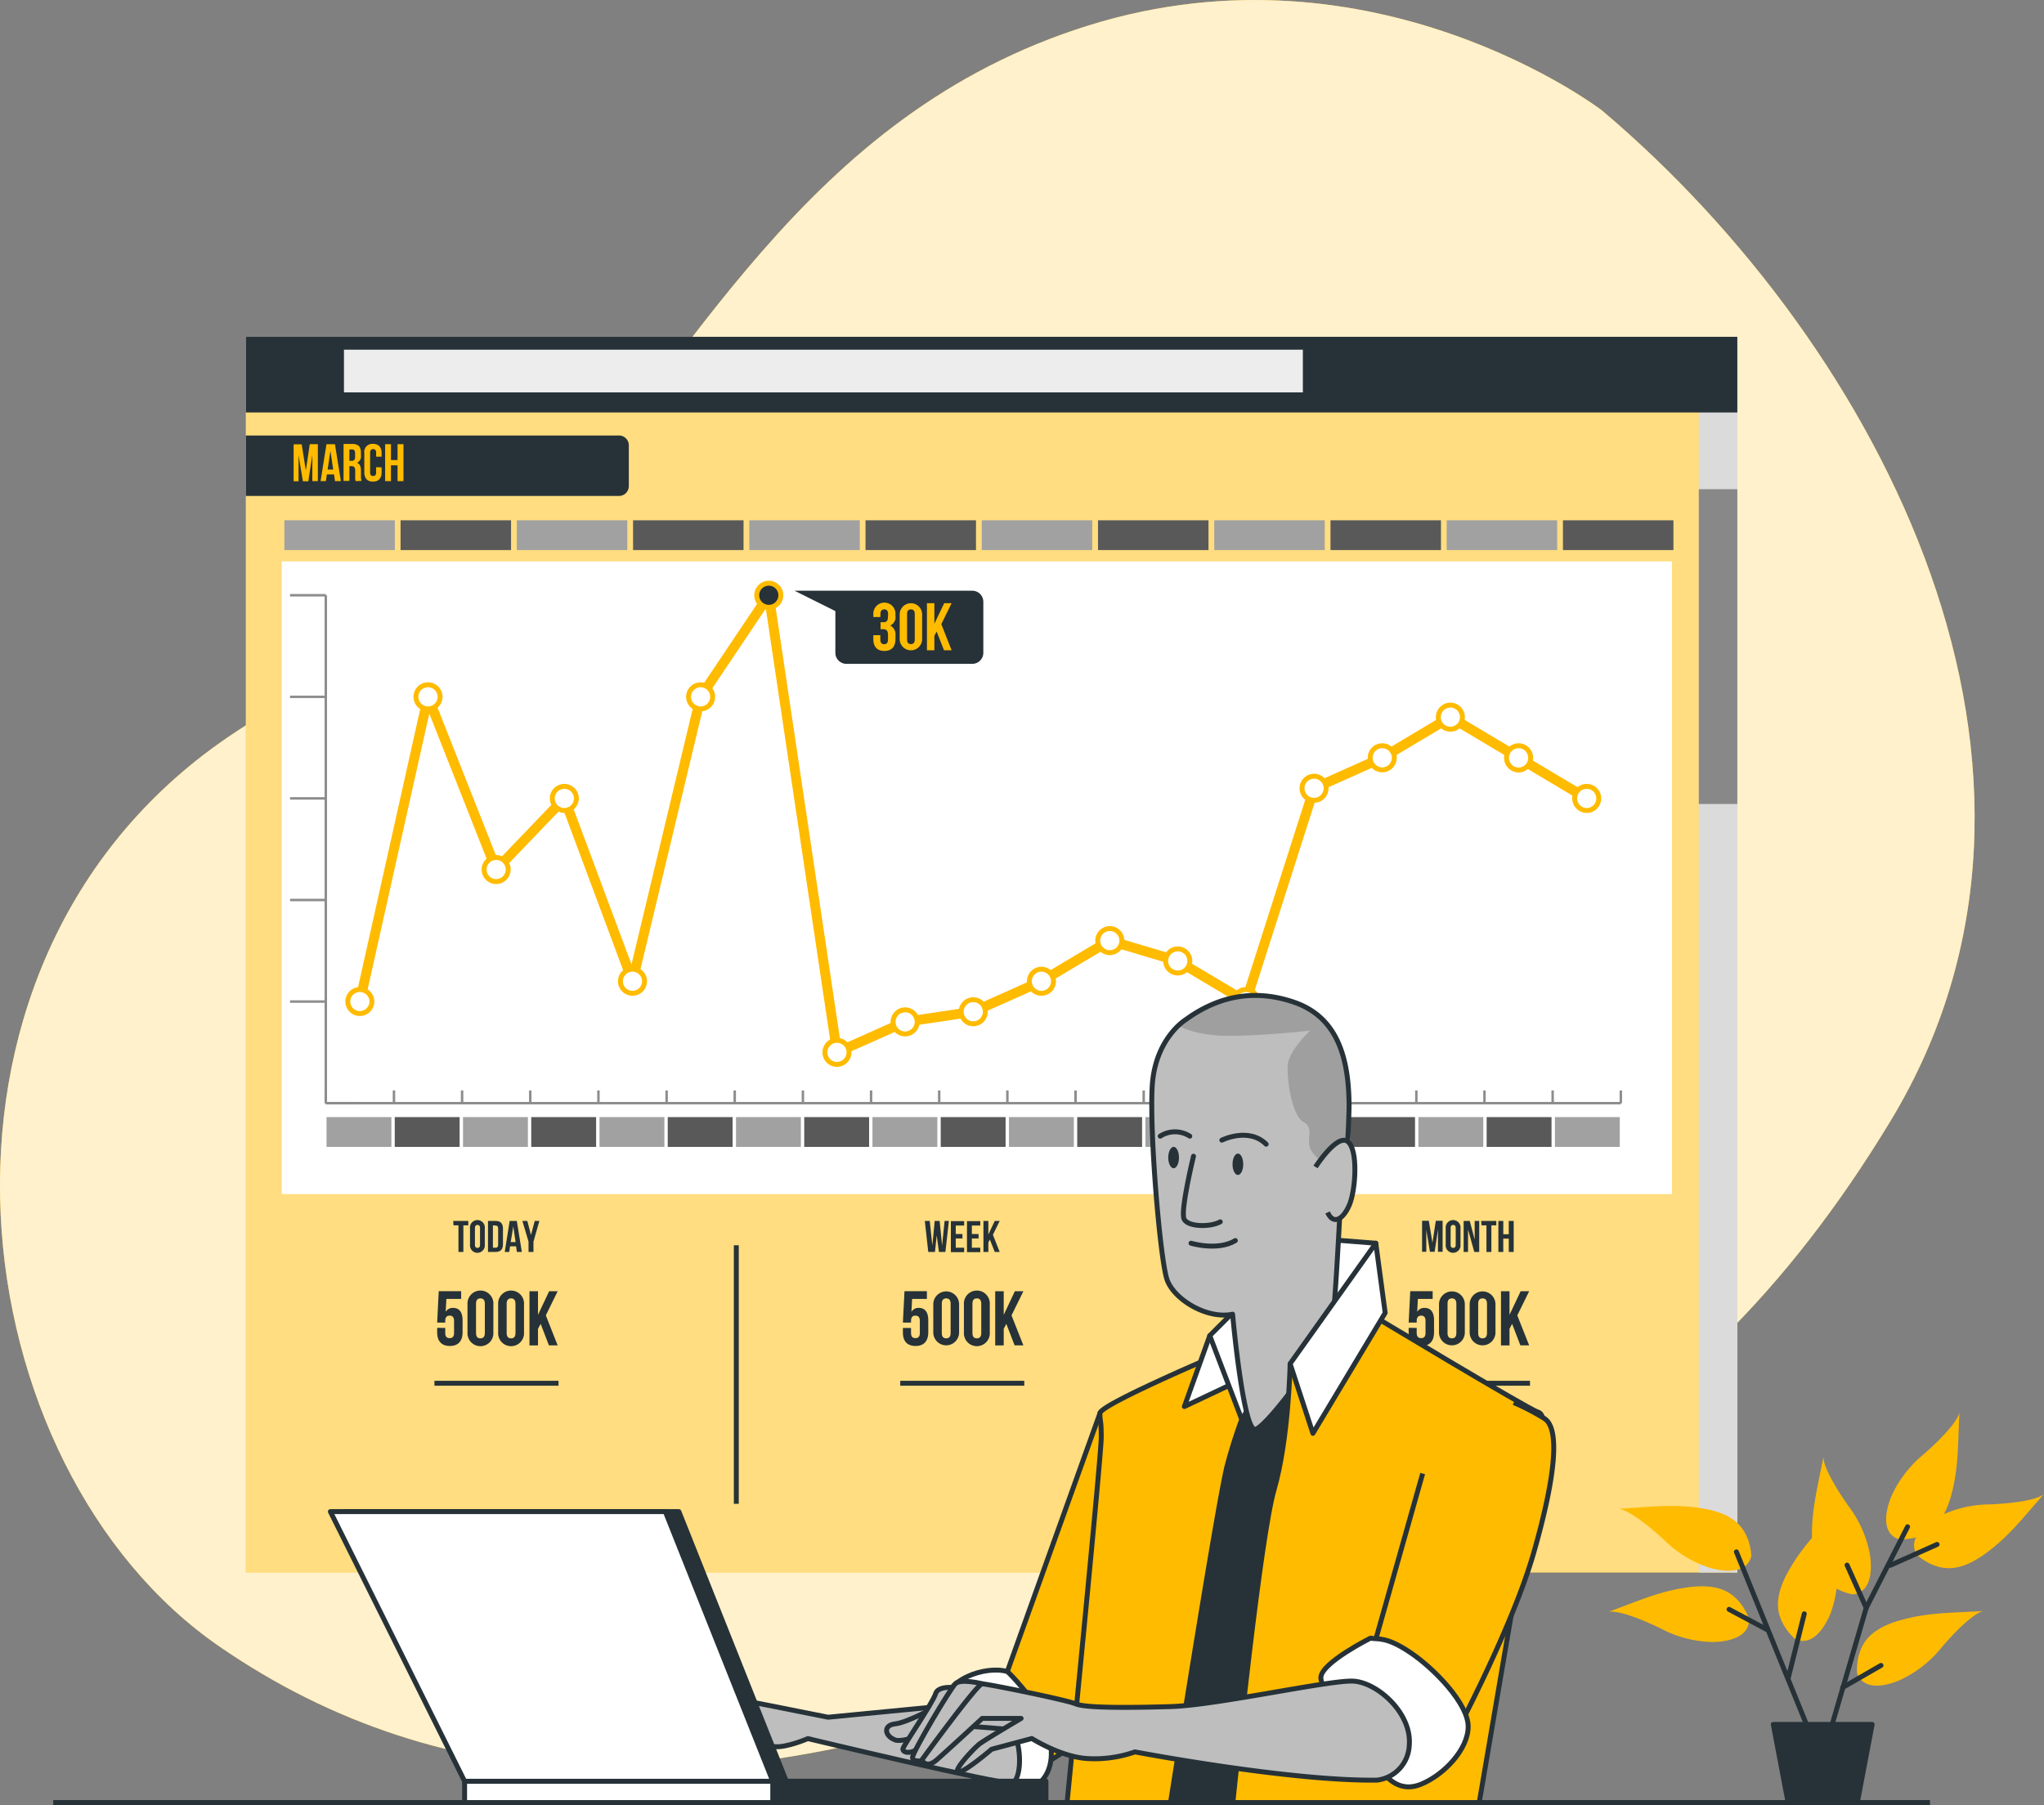 <svg xmlns="http://www.w3.org/2000/svg" xmlns:xlink="http://www.w3.org/1999/xlink" viewBox="0 0 414.96 366.5"><rect x="0" y="0" width="414.96" height="366.5" fill="#808080" stroke="none"/><defs><style>.cls-1,.cls-22{fill:#bebebe;}.cls-1,.cls-16,.cls-17,.cls-18,.cls-19,.cls-20,.cls-21,.cls-25{stroke:#263238;}.cls-1,.cls-17,.cls-18,.cls-19,.cls-20,.cls-21,.cls-25,.cls-8,.cls-9{stroke-linejoin:round;}.cls-19,.cls-2{fill:#fb0;}.cls-20,.cls-3,.cls-4,.cls-5,.cls-8{fill:#fff;}.cls-3{opacity:0.8;}.cls-4{opacity:0.5;}.cls-16,.cls-17,.cls-25,.cls-6,.cls-7{fill:none;}.cls-6{stroke:#8d8d8d;stroke-width:0.5px;}.cls-16,.cls-6,.cls-7{stroke-miterlimit:10;}.cls-7,.cls-8,.cls-9{stroke:#fb0;}.cls-17,.cls-18,.cls-7,.cls-8,.cls-9{stroke-linecap:round;}.cls-7{stroke-width:2px;}.cls-12,.cls-18,.cls-21,.cls-9{fill:#263238;}.cls-10{fill:#dbdbdb;}.cls-11{fill:#888;}.cls-13{fill:#ededed;}.cls-14{fill:#a1a1a1;}.cls-15{fill:#595959;}.cls-23{clip-path:url(#clip-path);}.cls-24{fill:#9f9f9f;}</style><clipPath id="clip-path" transform="translate(-45.7 -50.66)"><path id="_Clipping_Path_" data-name="&lt;Clipping Path&gt;" class="cls-1" d="M286.41,257.7s-6.26,3.8-6.8,13.59,1.63,35.07,3,39.14,8.16,8.16,13.32,7.07c0,0,2.17,23.92,4.62,23.38s15.22-17.67,15.77-22.56,1.36-20.66,1.36-20.66a173.61,173.61,0,0,0,1.9-22.29c0-10.06-2.45-18.22-11.15-21.21S292.39,253.35,286.41,257.7Z"/></clipPath></defs><title>stats</title><g id="Background_Simple" data-name="Background Simple"><path class="cls-2" d="M370.89,73.06S324.72,37.71,266.68,55.83s-81,69.34-113.48,105.07c-17,18.71-42.78,26.21-63.24,40.84-65.4,46.78-52.37,147,.32,183.25,45.62,31.43,101.45,33.12,173.21,6.65s123.19-42.63,166-113.36S427.9,121.23,370.89,73.06Z" transform="translate(-45.7 -50.66)"/><path class="cls-3" d="M370.89,73.06S324.72,37.71,266.68,55.83s-81,69.34-113.48,105.07c-17,18.71-42.78,26.21-63.24,40.84-65.4,46.78-52.37,147,.32,183.25,45.62,31.43,101.45,33.12,173.21,6.65s123.19-42.63,166-113.36S427.9,121.23,370.89,73.06Z" transform="translate(-45.7 -50.66)"/></g><g id="Page"><rect class="cls-2" x="49.91" y="68.39" width="302.79" height="250.89"/><rect class="cls-4" x="49.91" y="68.39" width="302.79" height="250.89"/><rect class="cls-5" x="57.2" y="113.99" width="282.23" height="128.46"/><line class="cls-6" x1="66.14" y1="223.99" x2="329.05" y2="223.99"/><line class="cls-6" x1="66.14" y1="223.99" x2="66.14" y2="221.41"/><line class="cls-6" x1="79.98" y1="223.99" x2="79.98" y2="221.41"/><line class="cls-6" x1="93.81" y1="223.99" x2="93.81" y2="221.41"/><line class="cls-6" x1="107.65" y1="223.99" x2="107.65" y2="221.41"/><line class="cls-6" x1="121.49" y1="223.99" x2="121.49" y2="221.41"/><line class="cls-6" x1="135.33" y1="223.99" x2="135.33" y2="221.41"/><line class="cls-6" x1="149.16" y1="223.99" x2="149.16" y2="221.41"/><line class="cls-6" x1="163" y1="223.99" x2="163" y2="221.41"/><line class="cls-6" x1="176.84" y1="223.99" x2="176.84" y2="221.41"/><line class="cls-6" x1="190.67" y1="223.99" x2="190.67" y2="221.41"/><line class="cls-6" x1="204.51" y1="223.99" x2="204.51" y2="221.41"/><line class="cls-6" x1="218.35" y1="223.99" x2="218.35" y2="221.41"/><line class="cls-6" x1="232.19" y1="223.99" x2="232.19" y2="221.41"/><line class="cls-6" x1="246.02" y1="223.99" x2="246.02" y2="221.41"/><line class="cls-6" x1="259.86" y1="223.99" x2="259.86" y2="221.41"/><line class="cls-6" x1="273.7" y1="223.99" x2="273.7" y2="221.41"/><line class="cls-6" x1="287.54" y1="223.99" x2="287.54" y2="221.41"/><line class="cls-6" x1="301.37" y1="223.99" x2="301.37" y2="221.41"/><line class="cls-6" x1="315.21" y1="223.99" x2="315.21" y2="221.41"/><line class="cls-6" x1="329.05" y1="223.99" x2="329.05" y2="221.41"/><line class="cls-6" x1="66.14" y1="223.99" x2="66.14" y2="120.86"/><line class="cls-6" x1="66.14" y1="223.99" x2="72.71" y2="223.99"/><line class="cls-6" x1="66.14" y1="203.36" x2="58.88" y2="203.36"/><line class="cls-6" x1="66.14" y1="182.74" x2="58.88" y2="182.74"/><line class="cls-6" x1="66.14" y1="162.11" x2="58.88" y2="162.11"/><line class="cls-6" x1="66.14" y1="141.49" x2="58.88" y2="141.49"/><line class="cls-6" x1="66.14" y1="120.86" x2="58.88" y2="120.86"/><line class="cls-7" x1="86.89" y1="141.49" x2="73.06" y2="203.36"/><line class="cls-7" x1="100.73" y1="176.55" x2="86.89" y2="141.49"/><line class="cls-7" x1="114.57" y1="162.11" x2="100.73" y2="176.55"/><line class="cls-7" x1="128.41" y1="199.24" x2="114.57" y2="162.11"/><line class="cls-7" x1="142.24" y1="141.49" x2="128.41" y2="199.24"/><line class="cls-7" x1="156.08" y1="120.86" x2="142.24" y2="141.49"/><line class="cls-7" x1="169.92" y1="213.67" x2="156.08" y2="120.86"/><line class="cls-7" x1="183.76" y1="207.49" x2="169.92" y2="213.67"/><line class="cls-7" x1="197.59" y1="205.42" x2="183.76" y2="207.49"/><line class="cls-7" x1="211.43" y1="199.24" x2="197.59" y2="205.42"/><line class="cls-7" x1="225.27" y1="190.99" x2="211.43" y2="199.24"/><line class="cls-7" x1="239.1" y1="195.11" x2="225.27" y2="190.99"/><line class="cls-7" x1="252.94" y1="203.36" x2="239.1" y2="195.11"/><line class="cls-7" x1="266.78" y1="160.05" x2="252.94" y2="203.36"/><line class="cls-7" x1="280.62" y1="153.86" x2="266.78" y2="160.05"/><line class="cls-7" x1="294.45" y1="145.61" x2="280.62" y2="153.86"/><line class="cls-7" x1="308.29" y1="153.86" x2="294.45" y2="145.61"/><line class="cls-7" x1="322.13" y1="162.11" x2="308.29" y2="153.86"/><path class="cls-8" d="M118.75,251.58h0A2.45,2.45,0,0,1,121.2,254h0a2.45,2.45,0,0,1-2.45,2.45h0a2.45,2.45,0,0,1-2.44-2.45h0A2.44,2.44,0,0,1,118.75,251.58Z" transform="translate(-45.7 -50.66)"/><path class="cls-8" d="M132.59,189.7h0a2.45,2.45,0,0,1,2.45,2.45h0a2.45,2.45,0,0,1-2.45,2.44h0a2.45,2.45,0,0,1-2.45-2.44h0A2.45,2.45,0,0,1,132.59,189.7Z" transform="translate(-45.7 -50.66)"/><path class="cls-8" d="M146.43,224.77h0a2.44,2.44,0,0,1,2.44,2.44h0a2.45,2.45,0,0,1-2.44,2.45h0a2.45,2.45,0,0,1-2.45-2.45h0A2.45,2.45,0,0,1,146.43,224.77Z" transform="translate(-45.7 -50.66)"/><path class="cls-8" d="M160.26,210.33h0a2.44,2.44,0,0,1,2.45,2.44h0a2.45,2.45,0,0,1-2.45,2.45h0a2.45,2.45,0,0,1-2.44-2.45h0A2.44,2.44,0,0,1,160.26,210.33Z" transform="translate(-45.7 -50.66)"/><path class="cls-8" d="M174.1,247.45h0a2.45,2.45,0,0,1,2.45,2.45h0a2.45,2.45,0,0,1-2.45,2.44h0a2.44,2.44,0,0,1-2.44-2.44h0A2.45,2.45,0,0,1,174.1,247.45Z" transform="translate(-45.7 -50.66)"/><path class="cls-8" d="M187.94,189.7h0a2.45,2.45,0,0,1,2.44,2.45h0a2.44,2.44,0,0,1-2.44,2.44h0a2.45,2.45,0,0,1-2.45-2.44h0A2.45,2.45,0,0,1,187.94,189.7Z" transform="translate(-45.7 -50.66)"/><path class="cls-9" d="M201.78,169.08h0a2.44,2.44,0,0,1,2.44,2.44h0a2.45,2.45,0,0,1-2.44,2.45h0a2.45,2.45,0,0,1-2.45-2.45h0A2.45,2.45,0,0,1,201.78,169.08Z" transform="translate(-45.7 -50.66)"/><path class="cls-8" d="M215.61,261.89h0a2.45,2.45,0,0,1,2.45,2.45h0a2.45,2.45,0,0,1-2.45,2.44h0a2.44,2.44,0,0,1-2.44-2.44h0A2.45,2.45,0,0,1,215.61,261.89Z" transform="translate(-45.7 -50.66)"/><path class="cls-8" d="M229.45,255.7h0a2.45,2.45,0,0,1,2.45,2.45h0a2.45,2.45,0,0,1-2.45,2.44h0a2.44,2.44,0,0,1-2.44-2.44h0A2.45,2.45,0,0,1,229.45,255.7Z" transform="translate(-45.7 -50.66)"/><path class="cls-8" d="M243.29,253.64h0a2.45,2.45,0,0,1,2.44,2.45h0a2.44,2.44,0,0,1-2.44,2.44h0a2.45,2.45,0,0,1-2.45-2.44h0A2.45,2.45,0,0,1,243.29,253.64Z" transform="translate(-45.7 -50.66)"/><path class="cls-8" d="M257.13,247.45h0a2.45,2.45,0,0,1,2.44,2.45h0a2.44,2.44,0,0,1-2.44,2.44h0a2.44,2.44,0,0,1-2.45-2.44h0A2.45,2.45,0,0,1,257.13,247.45Z" transform="translate(-45.7 -50.66)"/><path class="cls-8" d="M271,239.2h0a2.45,2.45,0,0,1,2.45,2.45h0a2.45,2.45,0,0,1-2.45,2.44h0a2.44,2.44,0,0,1-2.44-2.44h0A2.45,2.45,0,0,1,271,239.2Z" transform="translate(-45.7 -50.66)"/><path class="cls-8" d="M284.8,243.33h0a2.45,2.45,0,0,1,2.45,2.44h0a2.45,2.45,0,0,1-2.45,2.45h0a2.45,2.45,0,0,1-2.45-2.45h0A2.45,2.45,0,0,1,284.8,243.33Z" transform="translate(-45.7 -50.66)"/><path class="cls-8" d="M298.64,251.58h0a2.44,2.44,0,0,1,2.44,2.44h0a2.45,2.45,0,0,1-2.44,2.45h0a2.45,2.45,0,0,1-2.45-2.45h0A2.45,2.45,0,0,1,298.64,251.58Z" transform="translate(-45.7 -50.66)"/><path class="cls-8" d="M312.47,208.27h0a2.44,2.44,0,0,1,2.45,2.44h0a2.45,2.45,0,0,1-2.45,2.45h0a2.45,2.45,0,0,1-2.44-2.45h0A2.44,2.44,0,0,1,312.47,208.27Z" transform="translate(-45.7 -50.66)"/><path class="cls-8" d="M326.31,202.08h0a2.45,2.45,0,0,1,2.45,2.44h0a2.45,2.45,0,0,1-2.45,2.45h0a2.45,2.45,0,0,1-2.44-2.45h0A2.44,2.44,0,0,1,326.31,202.08Z" transform="translate(-45.7 -50.66)"/><path class="cls-8" d="M340.15,193.83h0a2.44,2.44,0,0,1,2.44,2.44h0a2.45,2.45,0,0,1-2.44,2.45h0a2.45,2.45,0,0,1-2.45-2.45h0A2.45,2.45,0,0,1,340.15,193.83Z" transform="translate(-45.7 -50.66)"/><path class="cls-8" d="M354,202.08h0a2.44,2.44,0,0,1,2.44,2.44h0A2.45,2.45,0,0,1,354,207h0a2.45,2.45,0,0,1-2.45-2.45h0A2.45,2.45,0,0,1,354,202.08Z" transform="translate(-45.7 -50.66)"/><path class="cls-8" d="M367.82,210.33h0a2.45,2.45,0,0,1,2.45,2.44h0a2.45,2.45,0,0,1-2.45,2.45h0a2.45,2.45,0,0,1-2.44-2.45h0A2.44,2.44,0,0,1,367.82,210.33Z" transform="translate(-45.7 -50.66)"/><rect class="cls-10" x="344.88" y="68.39" width="7.82" height="250.89"/><rect class="cls-11" x="344.88" y="99.33" width="7.82" height="63.91"/><rect class="cls-12" x="49.91" y="68.39" width="302.79" height="15.36"/><path class="cls-12" d="M49.91,88.42h75.75a2,2,0,0,1,2,2v8.28a2,2,0,0,1-2,2H49.91a0,0,0,0,1,0,0V88.42A0,0,0,0,1,49.91,88.42Z"/><path class="cls-2" d="M107.79,146.18l.8-5.33h1.64v7.5h-1.12V143l-.81,5.38h-1.11l-.88-5.3v5.3h-1v-7.5h1.64Z" transform="translate(-45.7 -50.66)"/><path class="cls-2" d="M114.9,148.35h-1.19l-.2-1.36h-1.45l-.2,1.36h-1.08l1.2-7.5h1.72ZM112.21,146h1.14l-.57-3.79Z" transform="translate(-45.7 -50.66)"/><path class="cls-2" d="M117.91,148.35a2.44,2.44,0,0,1-.1-.92v-1.18c0-.69-.24-.95-.78-.95h-.4v3h-1.18v-7.5h1.78c1.22,0,1.74.57,1.74,1.73v.59a1.49,1.49,0,0,1-.77,1.52c.59.24.78.81.78,1.59v1.16a2.16,2.16,0,0,0,.13.91Zm-1.28-6.43v2.31h.46c.44,0,.7-.2.7-.8v-.73c0-.54-.18-.78-.6-.78Z" transform="translate(-45.7 -50.66)"/><path class="cls-2" d="M123.17,145.56v1c0,1.2-.6,1.89-1.75,1.89s-1.76-.69-1.76-1.89v-3.9a1.64,1.64,0,0,1,1.76-1.88c1.15,0,1.75.68,1.75,1.88v.73h-1.11v-.8c0-.54-.24-.74-.61-.74s-.61.2-.61.74v4c0,.53.23.72.61.72s.61-.19.61-.72v-1.07Z" transform="translate(-45.7 -50.66)"/><path class="cls-2" d="M125.07,148.35h-1.18v-7.5h1.18v3.22h1.34v-3.22h1.2v7.5h-1.2v-3.21h-1.34Z" transform="translate(-45.7 -50.66)"/><rect class="cls-13" x="69.83" y="71" width="194.67" height="8.67"/><rect class="cls-14" x="66.29" y="226.82" width="13.17" height="6.05"/><rect class="cls-15" x="80.14" y="226.82" width="13.17" height="6.05"/><rect class="cls-14" x="94" y="226.82" width="13.17" height="6.05"/><rect class="cls-15" x="107.85" y="226.82" width="13.17" height="6.05"/><rect class="cls-14" x="121.71" y="226.82" width="13.17" height="6.05"/><rect class="cls-15" x="135.56" y="226.82" width="13.17" height="6.05"/><rect class="cls-14" x="149.42" y="226.82" width="13.17" height="6.05"/><rect class="cls-15" x="163.27" y="226.82" width="13.17" height="6.05"/><rect class="cls-14" x="177.12" y="226.82" width="13.17" height="6.05"/><rect class="cls-15" x="190.98" y="226.82" width="13.17" height="6.05"/><rect class="cls-14" x="204.83" y="226.82" width="13.17" height="6.05"/><rect class="cls-15" x="218.69" y="226.82" width="13.17" height="6.05"/><rect class="cls-14" x="232.54" y="226.82" width="13.17" height="6.05"/><rect class="cls-15" x="246.4" y="226.82" width="13.17" height="6.05"/><rect class="cls-14" x="260.25" y="226.82" width="13.17" height="6.05"/><rect class="cls-15" x="274.1" y="226.82" width="13.17" height="6.05"/><rect class="cls-14" x="287.96" y="226.82" width="13.17" height="6.05"/><rect class="cls-15" x="301.81" y="226.82" width="13.17" height="6.05"/><rect class="cls-14" x="315.67" y="226.82" width="13.17" height="6.05"/><rect class="cls-14" x="57.73" y="105.64" width="22.43" height="6.05"/><rect class="cls-15" x="81.32" y="105.64" width="22.43" height="6.05"/><rect class="cls-14" x="104.92" y="105.64" width="22.43" height="6.05"/><rect class="cls-15" x="128.52" y="105.64" width="22.43" height="6.05"/><rect class="cls-14" x="152.12" y="105.64" width="22.43" height="6.05"/><rect class="cls-15" x="175.71" y="105.64" width="22.43" height="6.05"/><rect class="cls-14" x="199.31" y="105.64" width="22.43" height="6.05"/><rect class="cls-15" x="222.91" y="105.64" width="22.43" height="6.05"/><rect class="cls-14" x="246.51" y="105.64" width="22.43" height="6.05"/><rect class="cls-15" x="270.11" y="105.64" width="22.43" height="6.05"/><rect class="cls-14" x="293.7" y="105.64" width="22.43" height="6.05"/><rect class="cls-15" x="317.3" y="105.64" width="22.43" height="6.05"/><path class="cls-12" d="M243.11,170.6H207l8.29,4.14v8.46a2.25,2.25,0,0,0,2.24,2.25h25.55a2.25,2.25,0,0,0,2.25-2.25V172.84A2.25,2.25,0,0,0,243.11,170.6Z" transform="translate(-45.7 -50.66)"/><path class="cls-2" d="M226,175.48c0-.86-.3-1.09-.78-1.09s-.78.26-.78.94v.61H223v-.52a2.25,2.25,0,1,1,4.49,0v.25a1.86,1.86,0,0,1-1.06,2,2,2,0,0,1,1.06,2v.75c0,1.54-.77,2.41-2.25,2.41s-2.24-.87-2.24-2.41v-.79h1.42v.89c0,.68.3.94.78.94s.78-.23.78-1.08v-.75c0-.89-.3-1.22-1-1.22h-.51V177h.59c.56,0,.9-.25.9-1Z" transform="translate(-45.7 -50.66)"/><path class="cls-2" d="M228.35,175.42a2.28,2.28,0,1,1,4.56,0v5a2.28,2.28,0,1,1-4.56,0Zm1.5,5.08c0,.68.3.94.78.94s.78-.26.78-.94v-5.17c0-.68-.3-.94-.78-.94s-.78.26-.78.94Z" transform="translate(-45.7 -50.66)"/><path class="cls-2" d="M235.85,178.89l-.46.87v2.94h-1.51v-9.57h1.51v4.17l2-4.17h1.5l-2.09,4.26,2.09,5.31h-1.54Z" transform="translate(-45.7 -50.66)"/><path class="cls-12" d="M136.09,320.29v1c0,.79.34,1.07.89,1.07s.9-.28.9-1.07v-2.42c0-.78-.35-1.08-.9-1.08s-.89.3-.89,1.08v.33h-1.64l.32-6.37h4.55v1.57h-3l-.14,2.62a1.66,1.66,0,0,1,1.51-.8c1.27,0,1.92.9,1.92,2.51v2.45c0,1.76-.88,2.77-2.58,2.77s-2.58-1-2.58-2.77v-.91Z" transform="translate(-45.7 -50.66)"/><path class="cls-12" d="M140.61,315.49a2.63,2.63,0,1,1,5.25,0v5.71a2.63,2.63,0,1,1-5.25,0Zm1.73,5.82c0,.79.35,1.09.89,1.09s.9-.3.9-1.09v-5.93c0-.79-.35-1.09-.9-1.09s-.89.3-.89,1.09Z" transform="translate(-45.7 -50.66)"/><path class="cls-12" d="M146.83,315.49a2.63,2.63,0,1,1,5.25,0v5.71a2.63,2.63,0,1,1-5.25,0Zm1.73,5.82c0,.79.35,1.09.9,1.09s.89-.3.89-1.09v-5.93c0-.79-.35-1.09-.89-1.09s-.9.3-.9,1.09Z" transform="translate(-45.7 -50.66)"/><path class="cls-12" d="M155.46,319.46l-.54,1v3.38h-1.73v-11h1.73v4.79l2.26-4.79h1.73l-2.4,4.9,2.4,6.09h-1.77Z" transform="translate(-45.7 -50.66)"/><line class="cls-16" x1="88.2" y1="280.86" x2="113.39" y2="280.86"/><path class="cls-12" d="M230.65,320.29v1c0,.79.34,1.07.89,1.07s.9-.28.9-1.07v-2.42c0-.78-.35-1.08-.9-1.08s-.89.3-.89,1.08v.33H229l.32-6.37h4.55v1.57h-3l-.14,2.62a1.64,1.64,0,0,1,1.51-.8c1.27,0,1.91.9,1.91,2.51v2.45c0,1.76-.88,2.77-2.57,2.77S229,323,229,321.2v-.91Z" transform="translate(-45.7 -50.66)"/><path class="cls-12" d="M235.17,315.49a2.62,2.62,0,1,1,5.24,0v5.71a2.62,2.62,0,1,1-5.24,0Zm1.73,5.82c0,.79.34,1.09.89,1.09s.9-.3.9-1.09v-5.93c0-.79-.35-1.09-.9-1.09s-.89.3-.89,1.09Z" transform="translate(-45.7 -50.66)"/><path class="cls-12" d="M241.39,315.49a2.63,2.63,0,1,1,5.25,0v5.71a2.63,2.63,0,1,1-5.25,0Zm1.73,5.82c0,.79.34,1.09.89,1.09s.9-.3.9-1.09v-5.93c0-.79-.35-1.09-.9-1.09s-.89.3-.89,1.09Z" transform="translate(-45.7 -50.66)"/><path class="cls-12" d="M250,319.46l-.53,1v3.38h-1.73v-11h1.73v4.79l2.26-4.79h1.73l-2.41,4.9,2.41,6.09h-1.78Z" transform="translate(-45.7 -50.66)"/><line class="cls-16" x1="182.76" y1="280.86" x2="207.94" y2="280.86"/><path class="cls-12" d="M333.31,320.29v1c0,.79.35,1.07.9,1.07s.89-.28.89-1.07v-2.42c0-.78-.34-1.08-.89-1.08s-.9.3-.9,1.08v.33h-1.63l.32-6.37h4.55v1.57h-3l-.14,2.62a1.63,1.63,0,0,1,1.51-.8c1.27,0,1.91.9,1.91,2.51v2.45c0,1.76-.88,2.77-2.57,2.77s-2.58-1-2.58-2.77v-.91Z" transform="translate(-45.7 -50.66)"/><path class="cls-12" d="M337.84,315.49a2.62,2.62,0,1,1,5.24,0v5.71a2.62,2.62,0,1,1-5.24,0Zm1.73,5.82c0,.79.34,1.09.89,1.09s.9-.3.9-1.09v-5.93c0-.79-.35-1.09-.9-1.09s-.89.3-.89,1.09Z" transform="translate(-45.7 -50.66)"/><path class="cls-12" d="M344.06,315.49a2.62,2.62,0,1,1,5.24,0v5.71a2.62,2.62,0,1,1-5.24,0Zm1.73,5.82c0,.79.34,1.09.89,1.09s.9-.3.9-1.09v-5.93c0-.79-.35-1.09-.9-1.09s-.89.3-.89,1.09Z" transform="translate(-45.7 -50.66)"/><path class="cls-12" d="M352.68,319.46l-.53,1v3.38h-1.73v-11h1.73v4.79l2.26-4.79h1.73l-2.41,4.9,2.41,6.09h-1.78Z" transform="translate(-45.7 -50.66)"/><line class="cls-16" x1="285.42" y1="280.86" x2="310.61" y2="280.86"/><line class="cls-16" x1="149.48" y1="252.84" x2="149.48" y2="305.34"/><line class="cls-16" x1="252.33" y1="252.84" x2="252.33" y2="305.34"/><path class="cls-12" d="M137.71,298.56h3.06v.9h-1v5.4h-1v-5.4h-1Z" transform="translate(-45.7 -50.66)"/><path class="cls-12" d="M141.12,300.07a1.51,1.51,0,1,1,3,0v3.28a1.51,1.51,0,1,1-3,0Zm1,3.34c0,.45.2.62.52.62s.51-.17.51-.62V300c0-.45-.2-.62-.51-.62s-.52.17-.52.62Z" transform="translate(-45.7 -50.66)"/><path class="cls-12" d="M144.77,298.56h1.57c1,0,1.47.55,1.47,1.56v3.18c0,1-.48,1.56-1.47,1.56h-1.57Zm1,.9V304h.56c.31,0,.5-.16.5-.61v-3.28c0-.45-.19-.61-.5-.61Z" transform="translate(-45.7 -50.66)"/><path class="cls-12" d="M151.64,304.86h-1l-.17-1.14h-1.22l-.17,1.14h-.91l1-6.3h1.45Zm-2.26-2h1l-.48-3.18Z" transform="translate(-45.7 -50.66)"/><path class="cls-12" d="M153,302.77l-1.25-4.21h1l.75,2.87.76-2.87h.94L154,302.77v2.09h-1Z" transform="translate(-45.7 -50.66)"/><path class="cls-12" d="M235.87,301.5l-.36,3.36h-1.36l-.7-6.3h1l.53,5,.48-5h1l.5,5,.51-5h.87l-.71,6.3h-1.31Z" transform="translate(-45.7 -50.66)"/><path class="cls-12" d="M239.73,301.22h1.36v.9h-1.36V304h1.71v.9h-2.7v-6.3h2.7v.9h-1.71Z" transform="translate(-45.7 -50.66)"/><path class="cls-12" d="M243,301.22h1.36v.9H243V304h1.71v.9h-2.7v-6.3h2.7v.9H243Z" transform="translate(-45.7 -50.66)"/><path class="cls-12" d="M246.66,302.35l-.31.58v1.93h-1v-6.3h1v2.75l1.3-2.75h1l-1.38,2.81,1.38,3.49h-1Z" transform="translate(-45.7 -50.66)"/><path class="cls-12" d="M336.51,303l.68-4.47h1.38v6.3h-.94v-4.52l-.68,4.52H336l-.74-4.45v4.45h-.86v-6.3h1.37Z" transform="translate(-45.7 -50.66)"/><path class="cls-12" d="M339.2,300.07a1.51,1.51,0,1,1,3,0v3.28a1.51,1.51,0,1,1-3,0Zm1,3.34c0,.45.2.62.52.62s.51-.17.51-.62V300c0-.45-.2-.62-.51-.62s-.52.17-.52.62Z" transform="translate(-45.7 -50.66)"/><path class="cls-12" d="M343.73,300.3v4.56h-.89v-6.3h1.24l1,3.77v-3.77H346v6.3h-1Z" transform="translate(-45.7 -50.66)"/><path class="cls-12" d="M346.4,298.56h3.07v.9h-1v5.4h-1v-5.4h-1Z" transform="translate(-45.7 -50.66)"/><path class="cls-12" d="M350.89,304.86h-1v-6.3h1v2.7H352v-2.7h1v6.3h-1v-2.7h-1.12Z" transform="translate(-45.7 -50.66)"/></g><g id="Plants"><path class="cls-2" d="M400.77,379.38s-1.34-4.33-5.23-5.89c-2.7-1.08-5.81-.8-8.61-.31-5.22.91-9.77,3-14.72,4.76,0,0,2.11-.78,10.78,3.44a23.27,23.27,0,0,0,10.49,2.68C396.41,384,400.91,383.16,400.77,379.38Z" transform="translate(-45.7 -50.66)"/><path class="cls-2" d="M401.24,366.65s0-4.54-3.3-7.15c-2.28-1.82-5.34-2.44-8.16-2.79-5.26-.63-10.22,0-15.47.31,0,0,2.25-.14,9.33,6.41a23.19,23.19,0,0,0,9.27,5.59C395.74,369.81,400.28,370.31,401.24,366.65Z" transform="translate(-45.7 -50.66)"/><path class="cls-2" d="M410.2,383.49s-3.54-2.84-3.55-7c0-2.91,1.4-5.7,2.89-8.12,2.76-4.52,6.37-8,9.85-11.93,0,0-1.51,1.67-.78,11.29a23.31,23.31,0,0,1-1.37,10.74C416.09,381.14,413.66,385,410.2,383.49Z" transform="translate(-45.7 -50.66)"/><path class="cls-2" d="M422.72,390.45s-.5-4.51,2.45-7.48c2.05-2.07,5-3.05,7.79-3.71,5.14-1.25,10.15-1.15,15.39-1.49,0,0-2.24.12-8.52,7.44a23.35,23.35,0,0,1-8.56,6.64C428.55,393,424.1,394,422.72,390.45Z" transform="translate(-45.7 -50.66)"/><path class="cls-2" d="M421.9,374.39s-4.49-.62-6.65-4.21c-1.5-2.49-1.73-5.61-1.7-8.45.06-5.3,1.37-10.13,2.33-15.3,0,0-.43,2.21,5.13,10.08a23.41,23.41,0,0,1,4.34,9.93C425.76,369.35,425.66,373.91,421.9,374.39Z" transform="translate(-45.7 -50.66)"/><path class="cls-2" d="M434.83,366.32s3.23,3.18,7.39,2.7c2.9-.33,5.5-2.06,7.73-3.81,4.17-3.28,7.19-7.27,10.7-11.18,0,0-1.49,1.69-11.12,2.09A23.19,23.19,0,0,0,439,358.74C436.47,360.19,432.91,363.06,434.83,366.32Z" transform="translate(-45.7 -50.66)"/><path class="cls-2" d="M431.09,363.17s4.51.46,7.46-2.53c2-2.07,3-5,3.63-7.81,1.19-5.17,1-10.17,1.33-15.42,0,0-.11,2.25-7.36,8.6a23.44,23.44,0,0,0-6.55,8.63C428.53,357.37,427.55,361.83,431.09,363.17Z" transform="translate(-45.7 -50.66)"/><polyline class="cls-17" points="369.29 356.42 361.5 337.25 352.51 315.09"/><polyline class="cls-17" points="371.08 353.13 378.87 326.47 387.26 310"/><line class="cls-17" x1="374.08" y1="342.64" x2="381.87" y2="338.15"/><line class="cls-17" x1="378.87" y1="326.47" x2="374.98" y2="317.78"/><line class="cls-17" x1="383.74" y1="317.83" x2="393.25" y2="313.59"/><line class="cls-17" x1="363" y1="340.85" x2="366.29" y2="327.67"/><line class="cls-17" x1="358.63" y1="330.83" x2="351.02" y2="326.77"/><polygon class="cls-18" points="377.06 366 363.01 366 360 350.13 380.07 350.13 377.06 366"/></g><g id="Character"><polygon class="cls-19" points="223.31 286.95 202.93 343.77 207.28 361.16 221.14 352.47 228.48 292.93 223.31 286.95"/><path class="cls-20" d="M250.25,390.08s5.44,5.17,7.61,10.6,1.36,9.52-.81,11.69-5.44,2.18-9.52,2.18-9.51-11.42-10.05-17.13S245.9,388.72,250.25,390.08Z" transform="translate(-45.7 -50.66)"/><path class="cls-1" d="M177.13,399.32s-9.24,4.35-8.43,5.17,7.07-2.18,8.43-2.45S180.12,398.78,177.13,399.32Z" transform="translate(-45.7 -50.66)"/><path class="cls-1" d="M180.66,396.33s-3-.54-3.53.82-3,8.7-2.72,10.33,2.72-1.63,3.81-3.26S180.66,396.33,180.66,396.33Z" transform="translate(-45.7 -50.66)"/><path class="cls-1" d="M186.37,396.33s-4.89-1.36-5.71,0-5.16,10.88-5.16,10.88-.55,1.08,1.9,0S186.37,396.33,186.37,396.33Z" transform="translate(-45.7 -50.66)"/><path class="cls-1" d="M244.81,396.33l-31,3S192.35,395,189.9,394.7s-4.89,1.63-6,3.26S176,408.29,176,408.29l1.63.55,9.52-7.61s5.16-.28,6.79-.28-4.62,3.54-6.52,3.81-4.08.54-3.81,1.63,5.17,1.36,6.25,1.36,8.7-2.72,8.7-2.72,1.91,0,4.35.27,6.8-1.63,6.8-1.63,38.6,9.24,41.32,9S254,398.14,244.81,396.33Z" transform="translate(-45.7 -50.66)"/><path class="cls-21" d="M282.68,334.67S298,321.33,311.35,322,328,330,328,330L316.8,416.6H277.47Z" transform="translate(-45.7 -50.66)"/><path class="cls-19" d="M262.33,416.67h21c1.34-8.48,9.76-61.7,11.51-68.45a104.72,104.72,0,0,1,4.62-13.59l-1.9-10.88S269,335.71,269,337.62s.27,1.08.27,4.89C269.28,346,263.23,407.52,262.33,416.67Z" transform="translate(-45.7 -50.66)"/><polygon class="cls-20" points="245.6 271.19 240.44 285.59 250.22 280.97 245.6 271.19"/><polygon class="cls-20" points="279.31 252.43 265.45 251.34 245.6 271.19 252.13 288.31 264.36 265.21 277.68 265.21 279.31 252.43"/><path id="_Clipping_Path_2" data-name="&lt;Clipping Path&gt;" class="cls-22" d="M286.41,257.7s-6.26,3.8-6.8,13.59,1.63,35.07,3,39.14,8.16,8.16,13.32,7.07c0,0,2.17,23.92,4.62,23.38s15.22-17.67,15.77-22.56,1.36-20.66,1.36-20.66a173.61,173.61,0,0,0,1.9-22.29c0-10.06-2.45-18.22-11.15-21.21S292.39,253.35,286.41,257.7Z" transform="translate(-45.7 -50.66)"/><g class="cls-23"><path class="cls-24" d="M308.42,254.16c-8.69-3-16-.81-22,3.54a9.41,9.41,0,0,0-1.48,1.19c.43.27,3.64,2.09,10.28,2.09,7.16,0,16.44-1.06,16.44-1.06s-4.24,4-4.51,6.89.8,10.34,3.19,11.67.26,3.71,1.59,5.83,3.18,3.18,5.83.8a8.66,8.66,0,0,0,1.54-2.3c.17-2.47.28-5,.28-7.44C319.57,265.31,317.12,257.15,308.42,254.16Z" transform="translate(-45.7 -50.66)"/></g><path id="_Clipping_Path_3" data-name="&lt;Clipping Path&gt;" class="cls-25" d="M286.41,257.7s-6.26,3.8-6.8,13.59,1.63,35.07,3,39.14,8.16,8.16,13.32,7.07c0,0,2.17,23.92,4.62,23.38s15.22-17.67,15.77-22.56,1.36-20.66,1.36-20.66a173.61,173.61,0,0,0,1.9-22.29c0-10.06-2.45-18.22-11.15-21.21S292.39,253.35,286.41,257.7Z" transform="translate(-45.7 -50.66)"/><path class="cls-1" d="M312.77,287.6s4.35-6.8,6.53-5.17,1.63,10.06.27,13.05-3.26,3.81-4.35,1.36" transform="translate(-45.7 -50.66)"/><path class="cls-17" d="M288,285.42s-2.72,11.15-1.91,12.78,5.44,1.63,7.34.54" transform="translate(-45.7 -50.66)"/><path class="cls-17" d="M287.49,303.09s5.44,1.63,9-.54" transform="translate(-45.7 -50.66)"/><path class="cls-12" d="M298.09,287.05c0,1.21-.48,2.18-1.08,2.18s-1.09-1-1.09-2.18.49-2.17,1.09-2.17S298.09,285.85,298.09,287.05Z" transform="translate(-45.7 -50.66)"/><path class="cls-12" d="M285.05,285.7c0,1.2-.49,2.17-1.09,2.17s-1.09-1-1.09-2.17.49-2.18,1.09-2.18S285.05,284.49,285.05,285.7Z" transform="translate(-45.7 -50.66)"/><path class="cls-17" d="M281.24,281.35a5.54,5.54,0,0,1,6,0" transform="translate(-45.7 -50.66)"/><path class="cls-17" d="M293.75,282.16s5.43-2.72,9,.82" transform="translate(-45.7 -50.66)"/><path class="cls-19" d="M346,416.67c1.17-6.83,12.14-71,12.4-73.07s1.36-5.71-.54-6.26S323.1,317,323.1,317l-15.49,10.6s-.27,15.22-3.26,25.55c-2.81,9.69-7.77,57.65-8.37,63.56Z" transform="translate(-45.7 -50.66)"/><polygon class="cls-20" points="261.91 276.89 266.54 291.03 281.21 266.57 279.31 252.43 261.91 276.89"/><path class="cls-19" d="M334.52,349.85l-10.6,37.51,15.49,18.76s13-23.92,17.67-40.23,5.17-25.28,2.18-27.19a47.21,47.21,0,0,0-6.25-3.26" transform="translate(-45.7 -50.66)"/><path class="cls-20" d="M323.92,383.28s-9.79,4.9-10.06,7.89,8.43,12.23,10.6,16.31,5.17,7.34,9.79,5.43,9.51-7.06,9.51-11.68-6.79-11.69-11.69-15S325.55,383.56,323.92,383.28Z" transform="translate(-45.7 -50.66)"/><path class="cls-1" d="M235.3,397.42s-5.44,3-7.88,3.26-2.18,2.45,0,3.26,9.78-3,11.41-3S253.24,402,256,402.31s4.35-2.44-2.45-4.62S235.3,397.42,235.3,397.42Z" transform="translate(-45.7 -50.66)"/><path class="cls-1" d="M241.33,393.6s-5-1.17-5.68.93S229.1,405,229,405.77s1.95,1.45,4.35-1.17S241.33,393.6,241.33,393.6Z" transform="translate(-45.7 -50.66)"/><path class="cls-1" d="M245.09,392.53s-4.35-1.09-5.44,0-8.7,13.86-8.7,15,3,.54,3,.54l8.7-12,2.72-2.45Z" transform="translate(-45.7 -50.66)"/><path class="cls-1" d="M325.28,412.1A7.42,7.42,0,0,0,331.8,405c.55-6.52-6.52-12.78-11.41-13s-27.73,4.9-37,5.17-17.4.27-19.3-.55-18-4.07-19-4.07S232.85,408,232.85,408s.82,1.9,3,0,9.25-8.43,9.25-8.43H253s-7.34,4.35-8.43,5.17-5.43,5.44-4.35,5.71,6.8-4.62,6.8-4.62l8.15-2.18s6,3.81,11.42,4.08a24.84,24.84,0,0,0,9.52-1.36S307.61,412.37,325.28,412.1Z" transform="translate(-45.7 -50.66)"/></g><g id="Device"><line class="cls-25" x1="391.81" y1="366" x2="10.81" y2="366"/><rect class="cls-20" x="94.32" y="361.67" width="118" height="4.33"/><rect class="cls-21" x="156.88" y="361.67" width="55.44" height="4.33"/><polygon class="cls-21" points="159.63 361.67 137.82 306.92 69.82 306.92 97.07 361.67 159.63 361.67"/><polygon class="cls-20" points="156.88 361.67 135.07 306.92 67.07 306.92 94.32 361.67 156.88 361.67"/></g></svg>